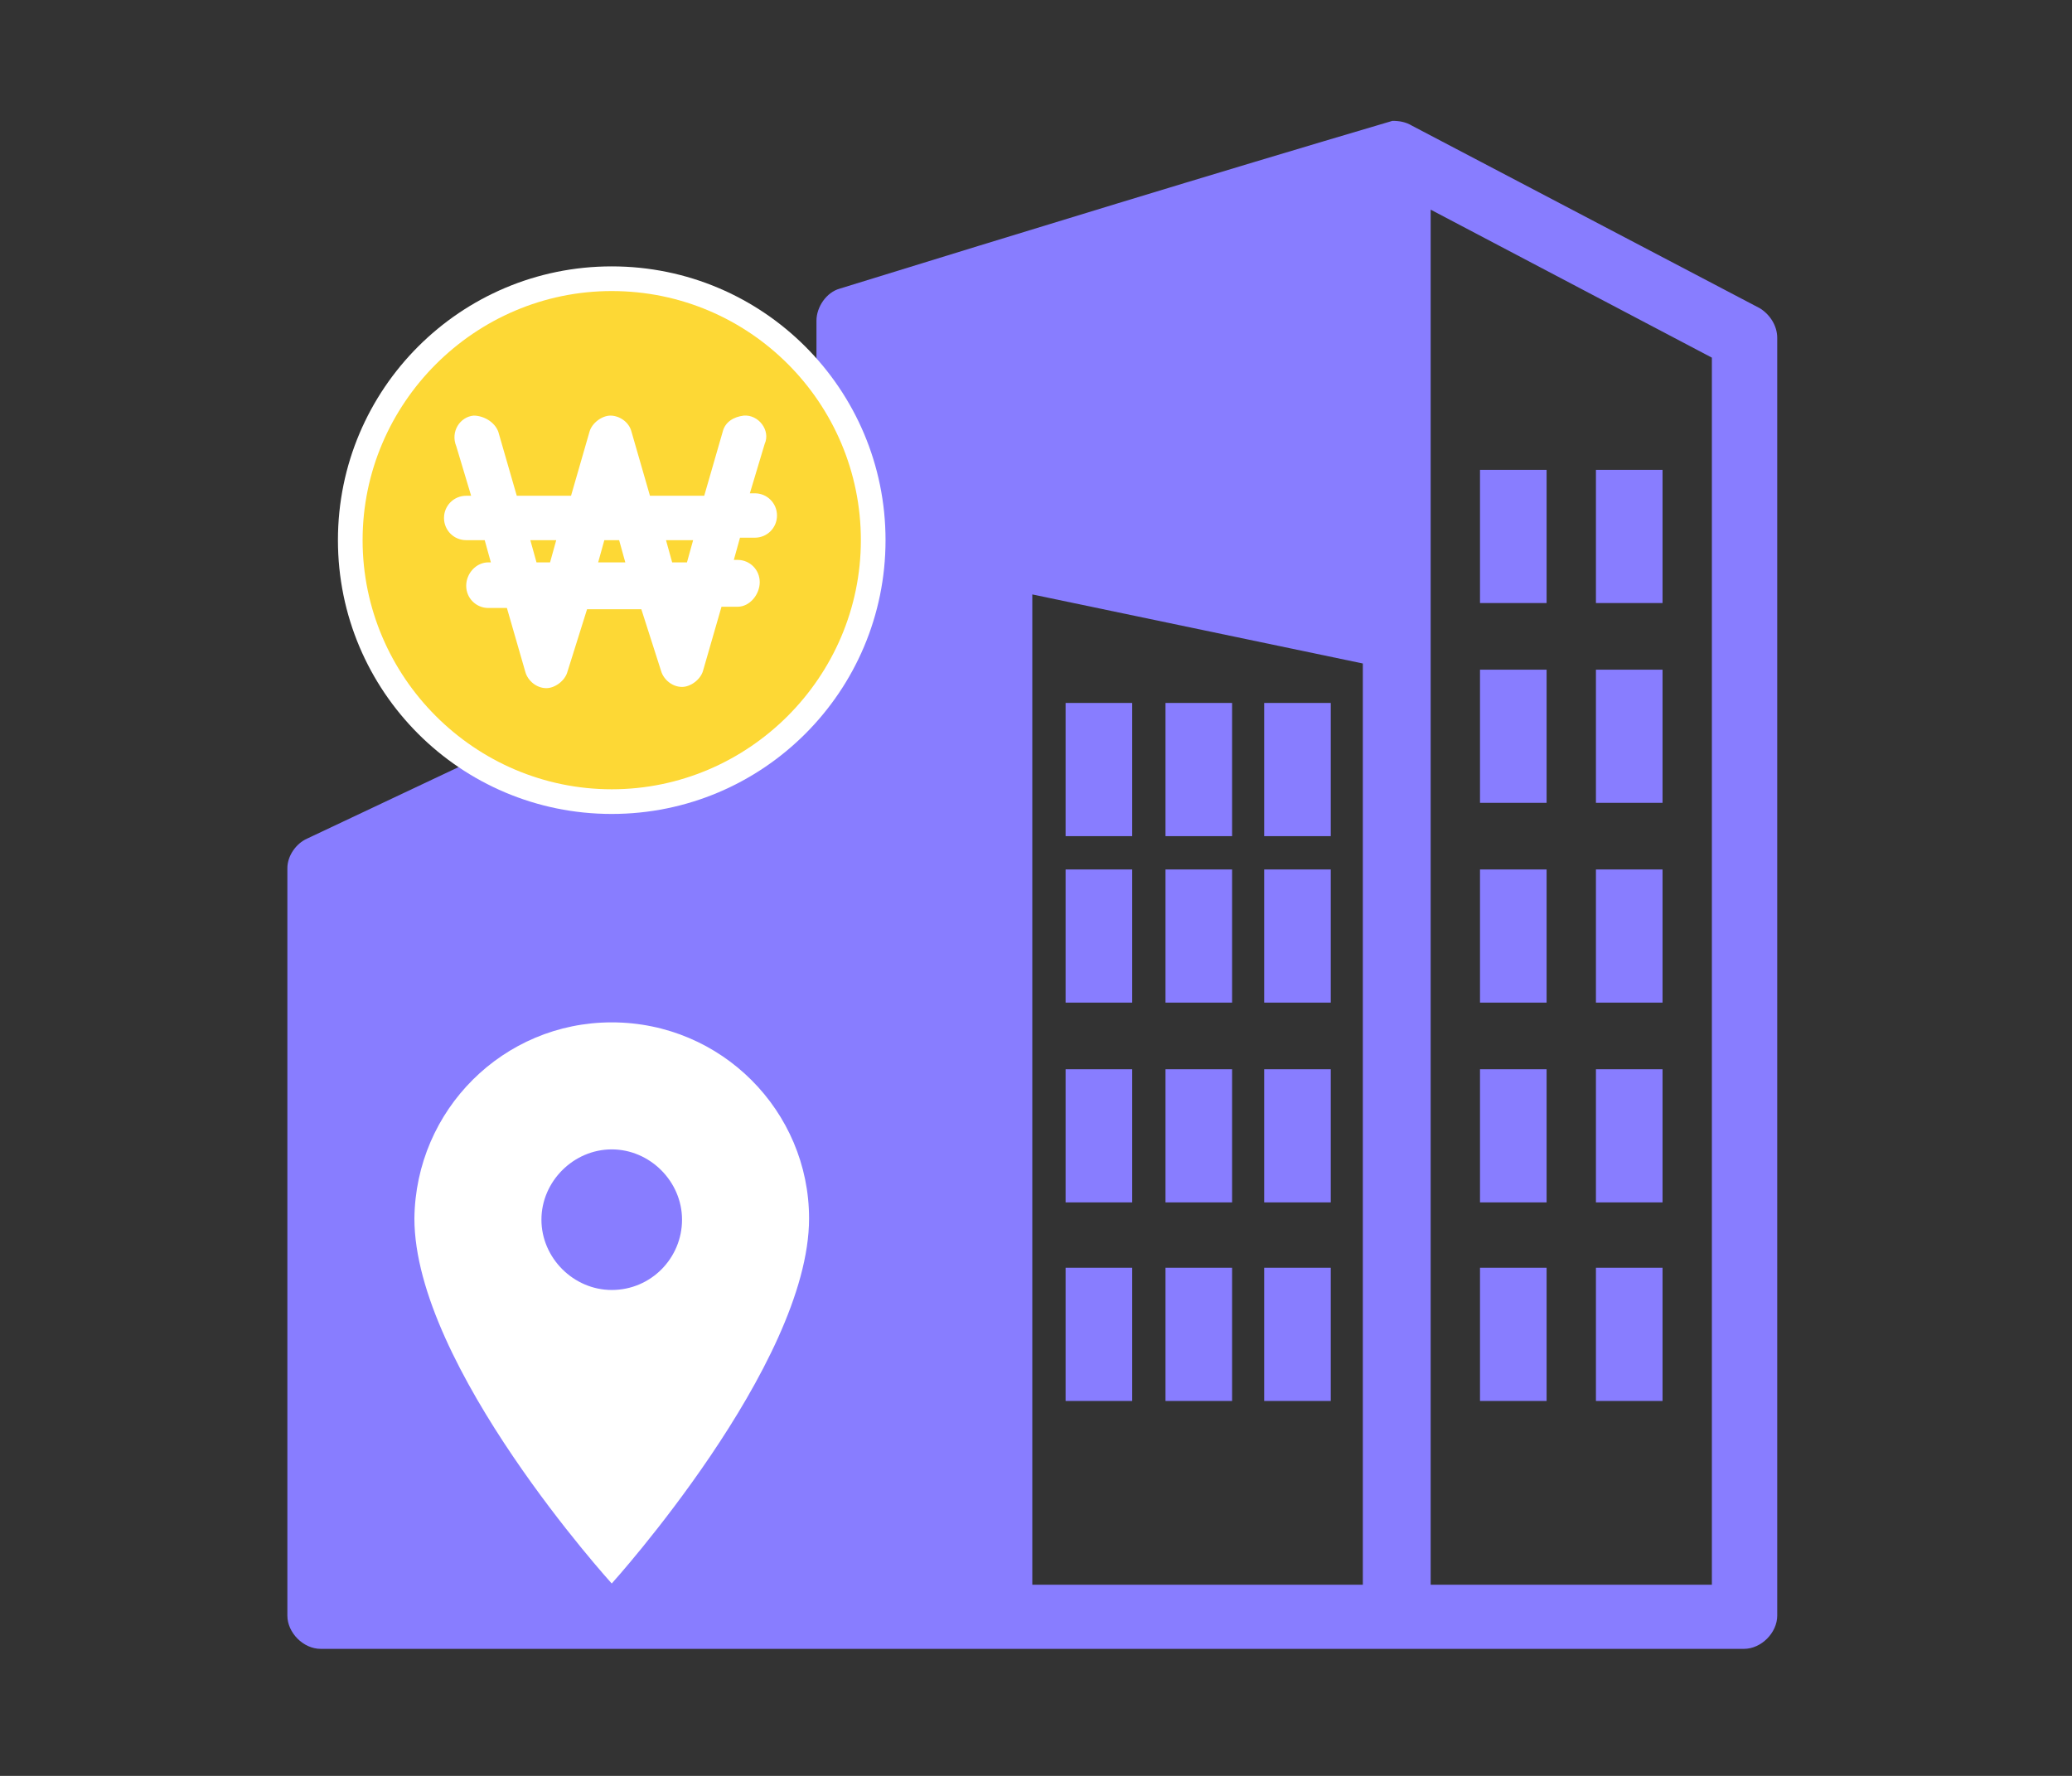<?xml version="1.0" encoding="utf-8"?>
<!-- Generator: Adobe Illustrator 21.1.0, SVG Export Plug-In . SVG Version: 6.00 Build 0)  -->
<svg version="1.1" id="Layer_1" xmlns="http://www.w3.org/2000/svg" xmlns:xlink="http://www.w3.org/1999/xlink" x="0px" y="0px"
	 viewBox="0 0 168 144" style="enable-background:new 0 0 168 144;" xml:space="preserve">
<rect x="0" y="0" width="168" height="144" fill="#333333" stroke="none"/>
<style type="text/css">
	.st0{fill:#887DFF;}
	.st1{fill:#FFFFFF;}
	.st2{fill:#FDD835;}
</style>
<title>Shape</title>
<desc>Created with Sketch.</desc>
<title>marker</title>
<g>
	<g id="hotel">
		<g id="Message-Rolling1---marker-appear" transform="translate(-340, -152)">
			<g id="Group-4" transform="translate(340, 152)">
				<path id="Shape" class="st0" d="M112.9,9.8c-14.9,4.4-29.9,9-44.8,13.6c-1.1,0.3-1.9,1.5-1.9,2.6v22.5L24.9,68
					c-0.9,0.4-1.6,1.4-1.6,2.4v60.6c0,1.4,1.3,2.7,2.7,2.7h115.4c1.4,0,2.7-1.3,2.7-2.7V27.4c0-1-0.6-1.9-1.4-2.4l-28.2-14.8
					C114,9.9,113.5,9.8,112.9,9.8z M116,17l22.8,12v99.5H116C116,91.3,116,54.1,116,17z M120,38.1v10.8h5.4V38.1H120z M129.4,38.1
					v10.8h5.4V38.1H129.4z M83.7,48.2l26.8,5.6c0,24.9,0,49.8,0,74.7H83.7V48.2z M120,54.3v10.8h5.4V54.3H120z M129.4,54.3v10.8h5.4
					V54.3H129.4z M86.4,57v10.8h5.4V57H86.4z M94.5,57v10.8h5.4V57H94.5z M102.5,57v10.8h5.4V57H102.5z M86.4,70.5v10.8h5.4V70.5
					H86.4z M94.5,70.5v10.8h5.4V70.5H94.5z M102.5,70.5v10.8h5.4V70.5H102.5z M120,70.5v10.8h5.4V70.5H120z M129.4,70.5v10.8h5.4
					V70.5H129.4z M86.4,86.7v10.8h5.4V86.7H86.4z M94.5,86.7v10.8h5.4V86.7H94.5z M102.5,86.7v10.8h5.4V86.7H102.5z M120,86.7v10.8
					h5.4V86.7H120z M129.4,86.7v10.8h5.4V86.7H129.4z M86.4,102.8v10.8h5.4v-10.8H86.4z M94.5,102.8v10.8h5.4v-10.8H94.5z
					 M102.5,102.8v10.8h5.4v-10.8H102.5z M120,102.8v10.8h5.4v-10.8H120z M129.4,102.8v10.8h5.4v-10.8H129.4z"/>
			</g>
		</g>
	</g>
	<path id="marker" class="st1" d="M49.6,104.6c-3.1,0-5.7-2.6-5.7-5.7s2.6-5.7,5.7-5.7s5.7,2.6,5.7,5.7c0,0,0,0,0,0
		C55.3,102,52.8,104.6,49.6,104.6z M49.6,82.9c-8.8,0-15.9,7.1-16,15.9c0,0,0,0,0,0c0,12,16,29.6,16,29.6s16-17.7,16-29.6
		C65.6,90.1,58.5,82.9,49.6,82.9C49.7,82.9,49.7,82.9,49.6,82.9z"/>
	<g>
		<circle class="st1" cx="49.6" cy="43.8" r="22.2"/>
		<path id="cash" class="st2" d="M54,43.8l0.5,1.8h1.2l0.5-1.8H54z M49,43.8l-0.5,1.8h2.2l-0.5-1.8H49z M43,43.8l0.5,1.8h1.1
			l0.5-1.8H43z M38.4,33.7c0.8,0,1.7,0.5,2,1.3l1.5,5.2h4.4l1.5-5.2c0.2-0.7,1-1.3,1.7-1.3c0.7,0,1.5,0.5,1.7,1.3l1.5,5.2h4.4
			l1.5-5.2c0.2-0.8,0.9-1.2,1.7-1.3c1.2-0.1,2.2,1.2,1.7,2.3l-1.2,4h0.4c1,0,1.8,0.8,1.8,1.8c0,1-0.8,1.8-1.8,1.8H60l-0.5,1.8h0.3
			c1,0,1.8,0.8,1.8,1.8c0,1-0.8,2-1.8,2h-1.3l-1.5,5.2c-0.2,0.7-1,1.3-1.7,1.3c-0.8,0-1.5-0.6-1.7-1.3L52,49.4h-4.4L46,54.5
			c-0.2,0.7-1,1.3-1.7,1.3c-0.8,0-1.5-0.6-1.7-1.3l-1.5-5.2h-1.5c-1,0-1.8-0.8-1.8-1.8c0-1,0.8-1.9,1.8-1.9h0.2l-0.5-1.8h-1.5
			c-1,0-1.8-0.8-1.8-1.8s0.8-1.8,1.8-1.8h0.4l-1.2-4C36.5,35,37.3,33.8,38.4,33.7z M49.6,23.6c-11.1,0-20.2,9.1-20.2,20.2
			S38.5,64,49.6,64s20.2-9.1,20.2-20.2S60.8,23.6,49.6,23.6z"/>
	</g>
</g>
</svg>
